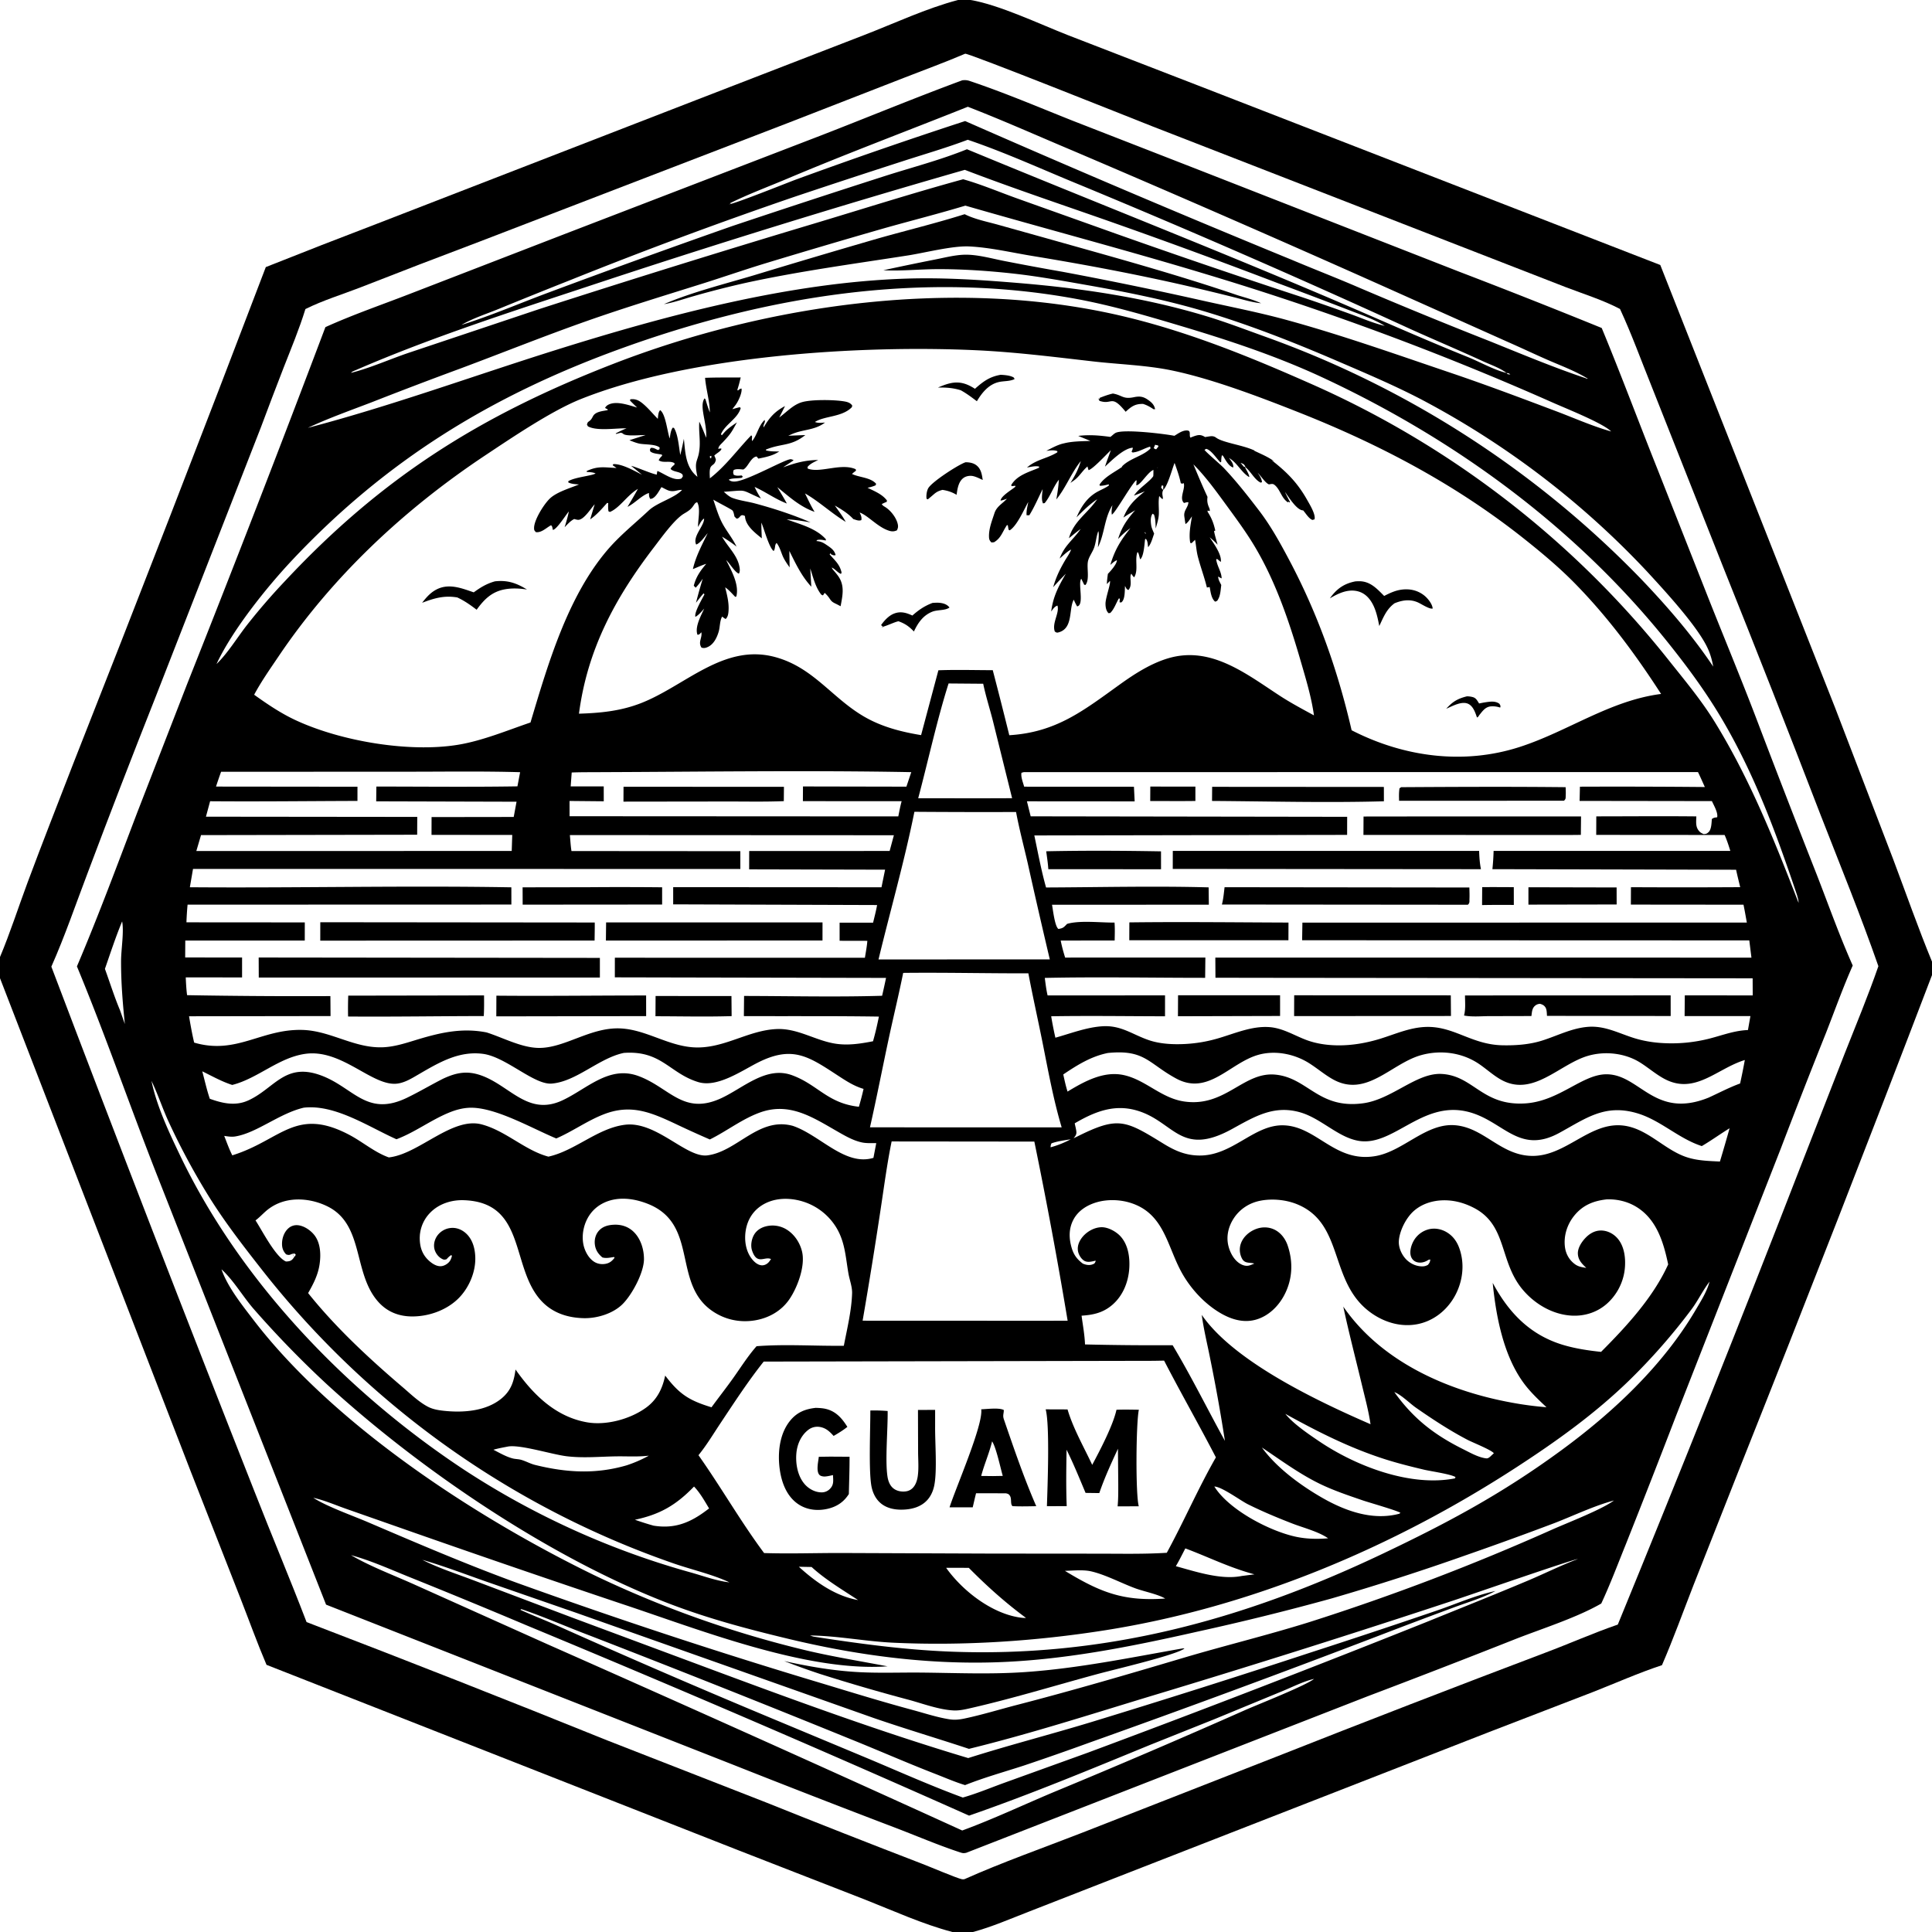 <svg xmlns="http://www.w3.org/2000/svg" viewBox="0 0 256 256"><path d="M126.939 0h1.67c3.76.626 9.134 3.181 12.852 4.64l17.357 6.714 61.179 23.76 23.168 58.68 7.695 20.07c1.7 4.513 3.302 9.1 5.14 13.556v1.787q-12.398 32.465-25.255 64.75l-6.37 16.138c-1.367 3.507-2.662 7.099-4.157 10.549-3.106 1.025-6.119 2.37-9.163 3.564l-13.758 5.303-47.416 18.499-13.63 5.323c-2.423.937-4.816 1.987-7.328 2.667H126.2c-3.947-1.04-7.775-2.792-11.571-4.29l-16.785-6.537-62.53-24.576c-1.228-2.881-2.297-5.855-3.438-8.773l-6.6-16.843L0 129.614v-2.804c1.348-3.213 2.436-6.603 3.653-9.874 1.968-5.288 4.042-10.549 6.077-15.812q12.94-32.79 25.492-65.734 7.398-2.945 14.837-5.785l42.293-16.392 22.183-8.581c4.07-1.576 8.185-3.518 12.404-4.632m.954 7.115c-2.682 1.152-5.444 2.15-8.163 3.215l-15.352 5.975-40.815 15.702q-7.928 2.988-15.816 6.08c-2.412.934-4.964 1.712-7.277 2.863-.813 2.64-1.882 5.195-2.888 7.765q-1.542 3.973-3.033 7.965L20.544 92.538q-4.557 11.5-8.911 23.08c-1.579 4.149-3.026 8.41-4.829 12.468q13.221 34.844 26.903 69.51c2.265 5.794 4.688 11.528 6.914 17.338q20.01 7.667 39.879 15.693l21.082 8.236q10.265 4.12 20.588 8.092c.913.345 4.65 1.933 5.276 2.05.168.03.206.016.354-.006 5.05-2.253 10.358-4.116 15.515-6.124l25.811-10.106q17.737-7.007 35.573-13.754c3.237-1.214 6.398-2.623 9.667-3.75q12.373-30.157 24.161-60.549l5.892-15.087c1.524-3.858 3.116-7.681 4.476-11.603-2.35-6.742-5.063-13.377-7.654-20.03q-6.33-16.453-12.895-32.814l-9.52-24.041c-1.371-3.395-2.626-6.881-4.168-10.201-2.263-1.189-4.816-1.98-7.206-2.896l-11.649-4.53-43.161-16.792c-2.99-1.182-24.061-9.6-24.749-9.607"/><path d="M43.117 43.347c3.604-1.635 7.4-2.94 11.091-4.369l20.813-8.045 33.775-12.99c6.243-2.422 12.429-4.983 18.711-7.304.34-.041.627-.029.952.08 4.612 1.543 9.124 3.467 13.643 5.265l16.744 6.524 34.51 13.496q9.478 3.629 18.879 7.456c2.56 6.173 4.895 12.457 7.375 18.666l6.967 17.652c2.06 5.164 4.183 10.296 6.167 15.49q3.923 10.32 7.972 20.593c1.566 4.022 3.02 8.135 4.78 12.075-1.294 2.917-2.372 5.942-3.536 8.914q-3.07 7.673-6.017 15.393l-13.838 35.305q-3.285 8.554-6.672 17.069c-1.062 2.624-2.061 5.292-3.258 7.857-3.152 1.83-7.746 3.299-11.192 4.639q-9.858 3.901-19.773 7.655l-53.172 20.734c-.378.086-.514.048-.884-.074-2.925-.962-5.832-2.222-8.715-3.315q-10.783-4.109-21.51-8.36l-53.725-21.13-22.524-57.227c-3.56-9.08-6.748-18.333-10.488-27.343 2.86-6.719 5.402-13.591 8.001-20.414l6.617-17.038q9.357-23.548 18.307-47.254m53.1-16.01-.341.03zl.156-.212zM61.142 43.055l-.14.063zc3.892-1.212 7.716-2.871 11.542-4.29q12.13-4.525 24.347-8.812 10.145-3.398 20.333-6.665c3.565-1.136 7.301-2.103 10.762-3.513 15.711 6.506 31.544 12.725 47.197 19.367 6.383 2.708 12.691 5.56 19.126 8.147 1.59.639 3.546 1.742 5.173 2.13.183.219.233.167.504.206l.354.177.207.104.268.133.17.075-.17-.075-.268-.133-.207-.104-.354-.177c-.187-.184-.254-.158-.504-.206-.828-.652-2.174-1.115-3.143-1.561-3.142-1.448-6.333-2.79-9.488-4.212q-21.668-9.943-43.693-19.068c-4.99-2.033-9.963-4.333-15.065-6.06-2.743 1.038-5.6 1.866-8.392 2.769q-7.221 2.327-14.415 4.737-15.04 5.144-29.793 11.063-4.798 1.897-9.572 3.855c-1.613.658-3.419 1.231-4.919 2.113m66.479-19.304c2.41.679 4.804 1.702 7.167 2.546l13.253 4.73q12.24 4.336 24.58 8.38 3.257 1.094 6.488 2.265c1.426.52 2.897 1.166 4.375 1.505l.201.104.19.075-.19-.075-.201-.104c-1.439-.908-3.305-1.523-4.885-2.143q-4.683-1.806-9.388-3.555-10.554-4.035-21.207-7.8c-6.723-2.377-13.505-4.623-20.163-7.174q-25.226 7.238-50.132 15.509c-10.222 3.38-20.537 6.688-30.425 10.967-.237.11-.62.215-.768.425 2.563-.65 5.094-1.794 7.608-2.649l17.36-5.813q18.147-5.855 36.412-11.327c6.57-1.974 13.106-4.053 19.725-5.866m83.006 26.5.156.216.342.03-.342-.03zm-107.371 5.07c.579-.436 1.112-.932 1.698-1.358.416-.302.882-.56 1.381-.694 1.3-.349 4.27-.314 5.62-.067.39.072.743.196.97.535l-.045.211c-1.293 1.345-3.623 1.138-4.898 1.965.416.171.892.1 1.333.079-1.382 1.053-2.94.88-4.445 1.556l-.422.19 2.265-.091c-1.941 1.535-3.166 1.072-5.225 1.925l.022.116c.588.14 1.143.134 1.743.13l-.112.073c-.817.52-1.719.686-2.651.878l-.24-.283c-.373.052-.614.355-.831.638-.258.336-.547.897-.925 1.087-.386-.02-.952-.125-1.283.081-.085.286-.078.32.006.608.331.193.685.125 1.053.102l.142.13-.09.166c-.486.12-1.398.026-1.76.274.28.218.546.261.901.227 1.71-.163 6.676-3.023 7.34-2.95.115.014.218.076.327.114l-.125-.114.131.157c-.442.32-.916.594-1.356.915 1.615-.592 2.898-.942 4.632-.972-.504.262-1.05.48-1.414.928l.026.208c1.629.654 4.41-.78 6.358.087l.044.191-.176.136c-.241.187-.147.108-.359.304 1 .478 2.451.445 3.201 1.301l-.069.203a4.8 4.8 0 0 1-1.075.32c.909.452 1.952.851 2.576 1.689l-.026.179-.168.068a6 6 0 0 0-.496.235c.166.218.207.232.429.367.74.45 1.498 1.411 1.692 2.27.078.346.04.525-.106.837-.47.207-.79.157-1.264-.025-1.398-.535-2.621-1.965-3.67-2.335.158.394.291.581.218 1.005-.361.146-.689-.031-1.057-.131-.72-.774-1.551-1.278-2.458-1.802.492.704 1.038 1.41 1.443 2.167-1.883-1.14-3.513-2.691-5.393-3.771.406.818.787 1.67 1.271 2.445-1.922-.669-3.385-2.013-4.942-3.277.425.72.873 1.434 1.265 2.171-1.532-.584-2.8-1.537-4.274-2.198.253.538.513 1.03.842 1.527-2.892-1.263-1.656-1.1-4.924-.883.345.3.72.657 1.155.818.94.347 2 .465 2.973.725 2.45.656 5.048 1.497 7.368 2.51-1.048-.172-2.093-.368-3.157-.392 1.759.636 3.914 1.182 5.192 2.633l-.019.163-.132-.027c-.355-.07-.621-.105-.979-.052l-.14.146.127.013c.506.06.778.199 1.193.48l.199.134c.485.333.892.644 1.038 1.233-.264.097-.364-.01-.62-.104l-.024-.15-.152.157c.706.833 1.34 1.31 1.586 2.42l-.084.178c-.489-.204-.755-.65-1.227-.85l-.052-.06.052.06c.129.24.07.162.228.35.235.278.475.55.68.852.843 1.243.524 2.556.275 3.926-.197-.1-.391-.207-.59-.303-.392-.189-.577-.273-.827-.652a4 4 0 0 0-.697-.815l-.225.337-.217-.096c-.779-.973-1.088-2.308-1.469-3.48l.142 2.422c-1.294-1.395-2.073-3.054-2.909-4.74l.033 2.183c-.368-.532-.734-1.04-.972-1.646-.21-.534-.391-1.14-.751-1.59-.297.251-.127.734-.392 1.065-.598-.418-1.272-2.96-1.626-3.76-.007.692.032 1.387.055 2.079-.88-.712-2.066-1.615-2.213-2.787q-.01-.084-.017-.167c-.698-.384-.577.329-1.114.343l-.272-.269c-.055-.224-.114-.64-.27-.811-.158-.172-2.124-1.165-2.54-1.438.369 1.072.702 2.248 1.252 3.238.574 1.033 1.31 1.91 1.827 2.992-.608-.501-1.252-.909-1.919-1.323.695 1.26 1.924 2.362 2.258 3.786.081.343.17.804-.03 1.115-.536-.199-1.147-1.259-1.585-1.701l-.098-.098-.085-.095-.106-.117.106.117.085.095c.682 1.386 1.747 3.223 1.349 4.825l-.147.05c-.418-.424-.84-.932-1.334-1.263l-.058-.065.059.065c.246.996.505 1.983.45 3.019-.022.43-.063.88-.389 1.18-.216-.13-.138-.076-.331-.22l-.13-.099c-.321.53-.276 1.357-.454 1.972-.223.769-.643 1.663-1.403 2.03-.308.15-.544.211-.879.106-.49-.731.121-1.287-.02-2.029-.189.178-.241.32-.51.326-.014-.036-.031-.07-.041-.108-.282-1.032.517-2.443.924-3.353-.357.39-.695.828-1.162 1.087-.196-.58.965-2.496 1.27-3.112l-.064.142-.12-.145c-.355.396-.675.825-1.005 1.243a68 68 0 0 1 .893-3.181c-.305.434-.592.844-.97 1.221l.016-.054-.235-.234c.291-1.17.883-2.01 1.658-2.907-.603.192-1.189.463-1.774.704.373-1.678 1.216-3.229 1.96-4.767-.394.454-.975 1.322-1.526 1.511-.524-1.055 1.073-2.467 1.051-3.448-.375.23-.588.748-.803 1.122-.024-.916.362-2.484-.114-3.278-.283.052-.384.3-.55.528-.276.379-.53.576-.933.822-.176.107-.356.206-.522.328-1.243.911-2.746 3.019-3.72 4.288-5.149 6.714-8.826 13.537-9.94 22.05 2.835-.087 5.499-.347 8.17-1.379 5.868-2.267 10.968-7.955 17.786-6.134 5.05 1.35 7.508 5.358 11.75 7.856 2.362 1.39 4.947 2.055 7.627 2.498l2.293-8.592c2.39-.09 4.809-.015 7.203-.014q1.125 4.302 2.191 8.618c6.224-.38 9.819-3.257 14.658-6.734 1.953-1.403 4.108-2.787 6.433-3.47 5.626-1.651 10.275 2.053 14.716 4.951 1.47.96 3.022 1.785 4.563 2.623-.342-2.448-1.078-4.854-1.766-7.223-1.504-5.181-3.3-10.489-6.077-15.145-1.122-1.882-2.441-3.672-3.732-5.438-1.368-1.87-2.758-3.813-4.401-5.454.605 1.45 1.204 2.888 1.87 4.313-.065.502-.023.851.167 1.316.095.231.144.3.136.556l-.29-.06-.005.149c.54.843.8 1.515 1.023 2.498l-.164.076-.116-.129-.17-.189-.055-.186.056.186.169.189.116.13c.111.6.311 1.203.47 1.794a9 9 0 0 0-1.049-.974c.518.79 1.627 2.28 1.477 3.26l-.497-.399-.11.062c.095.876.701 1.64.716 2.518-.23-.108-.163-.07-.347-.179l-.11-.067c-.014.385.24.778.406 1.125-.076.565-.104 1.307-.373 1.81-.146.274-.135.299-.442.393-.52-.439-.596-1.304-.72-1.94-.235.05-.112.028-.37.062-.337-1.395-.853-2.736-1.205-4.125-.182-.72-.224-1.464-.36-2.193l-.465.449-.175-.041c-.213-1.177.042-2.353.227-3.518-.249.356-.492.793-.86 1.028-.056-.333-.102-.664-.15-.998-.118-.835.497-1.164.541-1.901-.255.008-.153-.009-.405.055q-.09.023-.178.048c-.673-.62.19-1.843-.032-2.623-.284.077-.152.087-.396 0-.191-.926-.505-1.796-.822-2.686-.353.877-.894 3.01-1.511 3.586l.016-.556-.175-.065c-.054.095-.081.215-.116.318l.275.303c-.16.361-.112.55-.057.92.029.194.03.114-.027.307a4.5 4.5 0 0 1-.44-.424c-.143.75-.02 1.619-.05 2.389-.023.636-.244 1.298-.416 1.91-.025-.627-.015-1.244-.228-1.841l-.183-.12c-.311.406-.26 1.077-.183 1.557.048.297.162.555.279.83l.067.162.042.097c-.204.538-.404 1.382-.803 1.791l-.019-.169c-.043-.349-.044-.65-.27-.935l-.106.047c-.094.653-.16 2.254-.642 2.665-.131-.262-.159-.825-.364-.965-.401.983.158 2.402-.445 3.348-.176-.152-.247-.277-.364-.475-.359.425.22 1.45-.393 2.159-.274-.082-.317-.296-.456-.535-.038.58.018 1.66-.399 2.097-.033.035-.074.063-.111.094l-.212-.03.04-.486-.138-.014c-.364.619-.62 1.418-1.133 1.917l-.228.03c-.328-.323-.398-.793-.403-1.237-.01-.766.709-2.66.592-3.043l-.408.423c.007-.453.074-.902.13-1.351.376-.39 1.189-1.281 1.197-1.821-.339.162-.5.305-.776.551-.028.025-.06.043-.09.065.587-1.982 1.369-3.252 2.654-4.849-.617.433-1.115.888-1.634 1.432.483-1.578 1.187-2.59 2.268-3.811-.526.313-1.055.619-1.555.971.636-1.61 1.514-2.408 2.839-3.48-.484.197-.966.394-1.456.572l.12-.163c.675-.905 1.945-1.678 2.437-2.395.043-.062.026-.728.035-.848-.745.261-1.724 2.047-2.273 2.036l.04-.61-.053-.06c-.695.617-2.768 4.343-3.228 4.558-.072-.445-.005-.805.077-1.244l.069-.072-.07.072c-1.084 1.73-1.017 3.767-1.92 5.576.021-.356.211-1.942.045-2.13-.262.702-.296 1.418-.524 2.111-.211.645-.738 1.278-.852 1.936-.15.874.251 2.39-.322 3.077l-.169-.037-.38-.79c-.484.561.44 3.508-.554 3.66a7 7 0 0 1-.441-.89c-.689 1.171-.043 3.75-1.959 4.315-.287.085-.323.056-.555-.094-.408-1.136.643-2.43.353-3.433-.363.076-.612.488-.833.773.257-1.975.948-3.297 1.942-5.003-.565.591-1.146 1.174-1.68 1.794.374-1.311.85-2.31 1.535-3.488.278-.478.657-.99.843-1.507l.056-.053-.056.053c-.543.265-1.053.799-1.518 1.188.626-1.685 1.644-2.349 2.641-3.713l.14-.195.053-.07-.053.07c-.534.37-1.043.816-1.554 1.219.632-2.275 2.494-3.3 3.741-5.162-1.02.68-1.868 1.534-2.733 2.395.609-1.42 1.434-2.68 2.836-3.427.496-.264.982-.459 1.446-.787v-.16c-.401.1-.763.191-1.179.191l-.064-.139c.685-1.065 2.027-1.664 3.044-2.395l-.084-.008c1.071-1.107 2.743-1.357 3.8-2.393l-.04-.253c-.713.19-1.38.636-2.107.75-.266.041-.159.066-.362-.079.092-.195.153-.309.168-.527-1.195.064-2.855 1.743-3.687 2.51.235-.73.522-1.45.775-2.176l.035-.156-.035.156c-.579.545-2.37 2.494-2.95 2.64a5 5 0 0 1-.143-.488c-.69.57-1.076 1.358-1.83 1.877l-.43.303c.608-.954 1.049-1.808 1.376-2.895-1.264 1.56-1.966 3.515-3.248 5.087.158-.879.29-1.735.34-2.627l-.118.162c-.67.93-1.041 2.09-1.764 2.947l-.22.038c-.254-.534-.097-1.307-.05-1.891-.569 1.148-1.09 2.377-1.766 3.464l-.36.002.024.18-.025-.213c-.053-.551.132-1.18.222-1.727-.576 1.02-1.48 3.143-2.46 3.757l-.153-.088-.098-.595-.118-.003c-.59.862-.758 1.705-1.709 2.265l-.341.027c-.239-.24-.312-.39-.323-.737-.036-1.088.391-2.115.715-3.123.299-.93 1.063-1.269 1.664-1.938l.063-.05-.063.05c-.289.11-.543.2-.849.254.07-.624 1.483-1.43 1.961-1.836l-.006-.134-.469.056-.083-.127c.772-1.344 2.383-1.75 3.7-2.317l.01-.15c-.493-.13-1.11.043-1.609.12 1.257-1.087 2.683-1.18 4.018-2.013l.009-.154c-.487-.181-.965-.09-1.47-.041.7-.354 1.421-.764 2.186-.958l.211-.049c1.12-.27 2.3-.26 3.447-.307l-1.615-.665c1.491-.182 2.781-.066 4.27.132l.17-.138c.158-.13.319-.29.5-.387 1.011-.546 6.464.115 7.806.38.514-.313 1.114-.767 1.746-.701.489.05.167.664.381.944a7 7 0 0 1 .565-.217c.47-.151.765-.194 1.218.05q.08.045.158.093.189-.035.379-.064c.399-.06.72-.124 1.066.133.928.687 3.585.986 5.103 1.716l-.041.022c.913.441 1.844.81 2.662 1.419l-.369-.173c2.049 1.592 3.453 3.012 4.739 5.303.322.574 1.14 1.894.959 2.543l-.285.082c-.499-.212-.863-.862-1.223-1.27-.039-.004-.078-.004-.116-.01-.817-.14-1.825-1.798-2.29-2.43.174.404.39.813.6 1.197l.07.123-.075.085-.088-.124-.127.093c-.84-.555-1-1.648-1.706-2.262-.294-.256-.437-.165-.802-.117-.454-.161-1.082-1.142-1.494-1.542.262.379.526.777.573 1.244l-.154.07c-.793-.343-1.3-1.444-2.01-2.027l-.136-.11c.218.468.488.826.627 1.335l-.055.046c-.956-.59-1.508-1.752-2.437-2.383q-.101-.067-.205-.133l-.095-.041.095.04c.266.374.631.778.563 1.259-.333-.057-.672-.463-.865-.743-.175-.255-.33-.526-.484-.793l-.151-.084c-.08.303-.088.561-.094.872l-.11.069c-.536-.533-1.175-1.589-1.869-1.787l-.237.132c.261.377 2.072 1.887 2.6 2.446 1.665 1.764 3.144 3.66 4.618 5.583 1.551 2.025 2.76 4.22 3.955 6.467 3.838 7.213 6.487 14.705 8.322 22.66 6.91 3.545 14.844 4.621 22.298 2.204 6.395-2.073 11.91-6.138 18.709-7.016-3.39-5.243-7.001-10.131-11.38-14.603-2.09-2.136-4.4-4.07-6.737-5.928-9.095-7.233-19.2-12.556-29.977-16.811-5.12-2.022-11.374-4.405-16.706-5.517-3.385-.706-7.005-.806-10.445-1.2-5.124-.587-10.264-1.235-15.419-1.478-15.48-.73-38.046.7-52.477 6.466-3.865 1.544-9.093 5.083-12.642 7.442-10.677 7.097-20.211 15.978-27.396 26.63-1.124 1.668-2.297 3.329-3.248 5.104 1.745 1.249 3.504 2.441 5.455 3.354 5.97 2.793 15.039 4.341 21.535 3.28 3.247-.53 6.512-1.896 9.626-2.957 2.289-7.65 4.877-16.583 10.136-22.788 1.686-1.989 3.647-3.535 5.53-5.301 1.153-1.082 3.445-1.655 4.42-2.73-.295-.005-.528.047-.812.11-.842.187-1.174-.12-1.92-.478-.309.47-.76 1.413-1.342 1.544-.046.01-.094.012-.142.018-.18-.278-.156-.458-.177-.785-.96.315-1.867 1.364-2.84 1.84q.712-1.176 1.378-2.379c-1.398.81-2.411 2.528-3.716 3.055l-.184-.096a5 5 0 0 1-.025-1.064l-.145-.045c-.725.81-1.35 1.554-2.251 2.187l.598-2.001c-.52.568-1.43 2.07-2.188 2.06-.169-.003-.364-.066-.525-.107-.505.247-.877.693-1.269 1.087.212-.692.422-1.375.555-2.089-.406.469-1.61 2.402-2.117 2.444l-.042-.21c-.066-.29-.022-.182-.187-.413-.632.332-1.253 1.014-2.012.922-.193-.202-.244-.237-.247-.534-.01-1.096 1.337-3.222 2.12-3.949.921-.852 2.669-1.358 3.831-1.836-.484-.047-.974-.053-1.415-.271l.005-.167c.925-.55 3.196-.711 3.606-1.028-.376-.163-.76-.166-1.163-.194l-.01-.117c1.498-.717 2.394-.467 3.954-.409l.055.085-.055-.085-.518-.366.104-.15c1.169-.029 2.76.89 3.779 1.408q-.713-.596-1.437-1.179c.853.221 2.874 1.122 3.413 1.159l.013-.136c.022-.204.01-.125.064-.34.892.349 2.203 1.395 3.183.995l.189-.275c-.043-.208-.003-.236-.188-.366-.415-.29-1.113-.25-1.438-.626.122-.261.295-.383.513-.564l.004-.192c-.614-.396-1.55.036-2.096-.397.123-.253.254-.397.457-.59l-.038-.152c-.48-.11-1.158-.108-1.534-.427-.058-.323-.082-.172.06-.455.352-.069.64.13.947.28l.207-.1.028-.232c-.522-.478-2.017-.372-2.722-.53-.437-.098-.87-.276-1.284-.443l2.135-.682c-.648-.02-2.507.192-2.94-.147-.172-.135-.103-.09-.331-.166l-.611.163-.076-.06a12 12 0 0 1 1.443-.68c-1.398-.04-3.924.394-5.12-.266l-.128-.241c.103-.282.061-.271.32-.458.263-.19.34-.383.492-.657.338-.61 1.314-.67 1.931-.791l.009-.1-.35-.188c.123-.259.337-.403.6-.505 1.072-.417 2.582.15 3.643.448q-.48-.454-.94-.928l.04-.161c.623-.087 1.084.109 1.568.495.759.604 1.394 1.405 2.077 2.093.047-.363.041-.885.313-1.152.724.5.953 2.895 1.265 3.755.079-.504.117-.985.386-1.429l.175.021c.55.886.654 2.554.84 3.601q.264-1.07.475-2.15c.195 1.83.213 3.731 1.753 4.999l.044.034.056.055-.056-.055c-.523-2.373.15-1.878.291-3.917.078-1.116-.134-2.234-.043-3.386.344.69.62 1.417.913 2.13.065-1.174-.23-2.21-.405-3.359-.088-.58-.172-1.371.193-1.864.15.176.109.092.176.32.157.534.314 1.027.521 1.546-.025-1.564-.504-3.034-.633-4.585 1.57-.06 3.147-.04 4.718-.049-.126.561-.265 1.1-.446 1.645l.088.084c.183-.145.232-.226.468-.259.004.035.012.07.014.104.03.612-.513 1.736-.892 2.193-.12.143-.227.292-.336.443q.487-.149.982-.27l.126.112c-.385 1.41-2.081 2.162-2.623 3.482l.134.122.103-.124.16-.183c.486-.573 1.113-.967 1.724-1.397l-.426.767c-.414.763-.852 1.232-1.438 1.859-.234.251-.607.55-.596.894.194-.051.224-.09.42-.022-.111.37-.683.593-.959.91.1.19.166.346.213.556-.067.231-.104.39-.284.56-.11.103-.27.205-.36.326-.259.343-.161 1.143-.155 1.565 2.101-1.622 3.643-3.787 5.473-5.689.24.087.012.489.138.75.679-.861.832-2.027 1.645-2.795.147.367-.239.587-.131.986.778-1.314 1.473-2.102 2.833-2.827zm13.79-19.511q3.414-.742 6.84-1.419c1.261-.248 2.585-.597 3.87-.639 1.726-.055 3.668.515 5.356.839q3.854.755 7.722 1.43 9.491 1.776 18.91 3.899c3.56.79 7.168 1.499 10.684 2.46 7.331 2.004 14.593 4.585 21.792 7.02 4.686 1.586 9.296 3.325 13.924 5.069 2.371.892 4.801 1.977 7.227 2.669l.115.032.14.06-.14-.06c-1.144-1.142-6.167-3.111-7.97-3.926q-11.16-4.941-22.607-9.176t-23.136-7.748c-10.574-3.197-21.246-6.01-31.858-9.072-3.507 1.059-7.057 1.957-10.584 2.948q-8.07 2.316-16.103 4.754c-2.718.835-5.406 1.768-8.119 2.622-5.114 1.608-10.278 3.177-15.334 4.958-5.613 1.977-11.131 4.193-16.703 6.276q-5.95 2.192-11.853 4.509c-2.815 1.077-5.7 2.102-8.43 3.378 11.058-2.902 21.872-6.864 32.777-10.29 14.77-4.639 31.174-9.02 46.68-9.489 4.866-.147 9.685.172 14.53.572 8.541.704 16.874 1.93 25.103 4.42 2.685.812 5.326 1.835 7.967 2.78q1.748.629 3.477 1.307 1.73.678 3.44 1.405t3.397 1.502 3.353 1.6q1.666.822 3.307 1.693 1.64.87 3.257 1.787 1.615.916 3.204 1.878 1.59.963 3.15 1.97 1.561 1.006 3.093 2.058 1.532 1.05 3.033 2.145t2.97 2.23q1.47 1.137 2.906 2.315t2.84 2.396q1.402 1.219 2.769 2.476 1.367 1.258 2.698 2.554t2.624 2.63c3.455 3.605 6.87 7.536 9.646 11.696-.181-1-.429-1.848-.89-2.752-1.479-2.9-5.558-7.328-7.836-9.8q-1.622-1.734-3.316-3.398-1.694-1.663-3.456-3.255-1.761-1.592-3.588-3.108t-3.716-2.956-3.835-2.797-3.95-2.635-4.056-2.468-4.156-2.295c-3.61-1.87-7.335-3.443-11.065-5.05-5.62-2.42-11.408-4.699-17.27-6.47-5.305-1.604-10.793-2.684-16.248-3.64-3.07-.538-6.148-1.094-9.246-1.441-3.359-.377-6.883-.616-10.266-.599-2.294.011-4.619.259-6.91.154zM28.69 87.988l-.103.181-.06.075.06-.075zc1.472-1.422 2.691-3.428 3.95-5.057q2.432-3.1 5.143-5.957C50.646 63.212 63.692 55.04 81.207 48.236c20.69-8.037 45.546-11.468 67.337-6.395 8.613 2.006 16.788 5.312 24.853 8.88q1.739.762 3.454 1.576 1.714.814 3.403 1.68t3.352 1.783 3.295 1.884q1.633.967 3.237 1.983 1.603 1.017 3.175 2.08 1.571 1.065 3.11 2.177t3.043 2.27q1.504 1.157 2.972 2.36 1.469 1.203 2.9 2.45t2.824 2.537q1.392 1.29 2.745 2.622 1.352 1.331 2.664 2.703 1.312 1.373 2.581 2.784 1.27 1.411 2.495 2.86 1.227 1.45 2.408 2.936c2.173 2.736 4.374 5.35 6.208 8.337 4.65 7.566 7.862 15.642 11.053 23.883.012-.33-.115-.684-.193-1.005q-1.112-3.315-2.303-6.602c-2.165-5.946-4.7-11.84-7.97-17.266-2.068-3.433-4.431-6.615-6.936-9.738-12.176-15.18-28.178-26.872-45.762-35.041-6.021-2.798-12.375-4.899-18.73-6.797-4.524-1.351-9.085-2.692-13.73-3.555-20.5-3.807-41.341-.4-60.757 6.691C65 52.498 51.133 61.028 38.752 74.181c-3.415 3.628-7.98 9.329-10.062 13.807m-8.659 55.108.043.135c.685 3.326 2.314 6.79 3.774 9.841 8.071 16.868 22.237 31.529 37.751 41.745q1.725 1.126 3.492 2.186t3.573 2.05 3.65 1.912q1.843.92 3.72 1.77 1.876.85 3.784 1.626 1.909.777 3.845 1.48t3.899 1.331 3.947 1.18c1.638.458 3.461 1.133 5.147 1.32l.127.045-.127-.044c-2.288-1.086-5.222-1.733-7.648-2.598q-1.001-.35-1.997-.717-.995-.367-1.984-.752-.988-.385-1.97-.788-.981-.402-1.956-.822-.974-.42-1.94-.858-.967-.437-1.926-.892-.959-.454-1.909-.926t-1.892-.96q-.941-.49-1.874-.995t-1.857-1.027-1.838-1.06-1.818-1.094q-.905-.554-1.799-1.125-.895-.571-1.779-1.158t-1.757-1.189-1.736-1.22-1.713-1.251-1.691-1.282-1.668-1.311-1.644-1.342-1.62-1.37-1.596-1.4-1.57-1.427q-.778-.72-1.543-1.455-.766-.735-1.518-1.483t-1.491-1.51-1.464-1.536-1.436-1.562-1.408-1.587-1.38-1.613-1.35-1.636q-.667-.825-1.32-1.66c-2.52-3.214-4.998-6.42-7.128-9.91q-2.88-4.7-5.18-9.71c-.757-1.681-1.337-3.454-2.132-5.114l-.05-.102zm122.222 7.724-.127.03zq.214-.09.42-.193c5.483-2.746 6.411-2.207 11.454.892 1.23.756 2.409 1.341 3.86 1.53q.4.05.802.061c4.472.13 7.296-4.085 11.244-4 4.44.095 6.843 5 12.222 4.076 3.691-.634 6.686-4.38 10.519-4.089 3.9.298 6.098 4.065 10.316 4.067 4.349.002 7.469-4.35 11.719-4.048 3.325.237 5.56 3.131 8.575 4.179 1.455.505 2.991.542 4.515.613q.66-2.198 1.281-4.408c-1.245.764-2.418 1.62-3.684 2.362-3.138-1.019-5.498-3.473-8.657-4.378-4.227-1.21-6.704.707-10.215 2.626-5.443 2.976-7.483-1.723-12.254-2.826-6.01-1.39-9.78 4.66-14.353 3.882-2.734-.465-4.971-2.989-7.756-3.781-3.51-1-6.084.609-9.035 2.227-6.9 3.785-7.66-1.128-12.746-2.509-2.972-.807-5.535.256-8.076 1.743l.04.189c.067.299.145.602.179.906.044.386-.137.602-.37.879m-.377.14c-.858.142-1.726.245-2.548.536-.09.194-.119.314-.12.528a12.4 12.4 0 0 0 2.668-1.064l.123-.084zM38.743 166.135c-.386.145-.43.217-.832.072-.403-.427-.553-.864-.541-1.456.013-.738.298-1.527.869-2.017q.062-.054.13-.102.069-.047.14-.088.073-.04.15-.073.076-.032.155-.057t.16-.042q.082-.017.164-.025.083-.008.166-.008.082 0 .165.008c.822.076 1.689.674 2.186 1.31.83 1.061.88 2.597.689 3.882-.209 1.401-.82 2.587-1.516 3.801 3.645 4.56 8.092 8.684 12.524 12.465 1.039.886 2.132 1.957 3.348 2.594.645.337 1.367.457 2.084.535 2.555.28 5.63.074 7.691-1.648 1.254-1.046 1.63-2.271 1.835-3.82 2.335 3.316 5.304 6.272 9.483 6.998 2.535.44 5.684-.421 7.76-1.905 1.502-1.072 2.214-2.528 2.587-4.29 1.901 2.501 3.19 3.302 6.136 4.203.95-1.303 1.95-2.57 2.883-3.884 1.002-1.409 1.945-2.915 3.089-4.209 3.816-.297 7.733-.012 11.563-.058.433-2.257 1.026-4.662 1.095-6.962.026-.85-.335-1.768-.482-2.603-.403-2.301-.45-4.39-1.804-6.402q-.11-.162-.227-.319t-.242-.308-.257-.295q-.133-.145-.272-.282-.139-.138-.284-.27-.146-.13-.298-.254-.153-.123-.31-.239-.159-.115-.322-.223t-.332-.208-.342-.19q-.173-.092-.35-.174-.178-.083-.36-.157-.181-.073-.366-.138t-.373-.12q-.188-.056-.378-.102t-.383-.083c-1.587-.305-3.267-.143-4.64.762-1.156.761-1.847 1.919-2.07 3.275-.207 1.268-.018 2.694.776 3.738.319.419.788.86 1.344.893.335.019.664-.141.892-.38.128-.134.23-.296.334-.448-.855-.406-1.847.853-2.512-1.138-.213-.637-.073-1.478.252-2.056.337-.598.907-.964 1.56-1.134q.173-.046.35-.073.176-.028.355-.038.178-.01.356-.002.179.008.355.034.177.026.35.07.174.042.342.103t.329.138.313.17c1.052.642 1.8 1.774 2.072 2.968.434 1.904-.615 4.732-1.703 6.309-1.068 1.547-2.751 2.483-4.587 2.778-2.03.325-4.045-.127-5.72-1.324-5.2-3.716-1.664-11.522-8.525-14.158-1.292-.497-2.719-.778-4.101-.583-1.375.193-2.627.851-3.449 1.988-.81 1.12-1.164 2.647-.895 4.009.173.872.695 1.865 1.483 2.333.484.287 1.104.346 1.642.193.449-.129.724-.399 1.004-.756l-.066-.106c-.516.077-1.032.207-1.544.061-.557-.463-.918-.992-1.002-1.727-.075-.653.09-1.31.53-1.808.515-.583 1.249-.768 2-.801.973-.043 1.878.242 2.59.922.955.912 1.387 2.328 1.389 3.622.002 1.79-1.572 4.718-2.835 5.976-1.26 1.255-3.367 1.898-5.127 1.862-2.085-.043-4.058-.654-5.541-2.192-4.243-4.397-1.972-13.164-10.38-13.44-1.588-.053-3.233.457-4.376 1.591q-.088.086-.172.177-.084.09-.163.184-.079.095-.153.194-.074.098-.143.2t-.132.208-.122.215-.11.22q-.053.112-.1.226-.046.114-.087.23-.04.117-.075.235t-.064.238-.05.241-.04.244-.026.245-.013.246q-.004.123 0 .246c.022 1.133.358 2.094 1.209 2.868.422.385 1.014.782 1.615.737.429-.033.887-.31 1.142-.653.153-.206.22-.439.296-.68l-.072-.147c-.27.15-.436.338-.645.56-.297.079-.364.08-.654-.08-.472-.26-.855-.813-.959-1.338-.124-.626.063-1.283.45-1.783q.08-.1.168-.191.088-.092.185-.174.098-.082.203-.154t.217-.132q.111-.061.229-.11.117-.05.239-.087t.247-.06.252-.037c.746-.068 1.439.208 1.99.704.916.825 1.23 2.085 1.248 3.278.03 1.949-.88 4.026-2.268 5.386-1.607 1.575-4.022 2.405-6.256 2.355-1.659-.037-3.122-.62-4.258-1.851-3.449-3.741-1.904-10.14-6.64-12.646q-.406-.211-.83-.38-.424-.168-.863-.292-.44-.125-.89-.203t-.905-.11c-1.825-.115-3.54.364-4.916 1.6-.428.384-.835.813-1.297 1.157.884 1.356 2.649 4.85 4.035 5.447.33-.013.607-.034.856-.286.117-.118.164-.205.249-.34.16-.14.087-.05.193-.288l-.153-.143zm-9.463 1.99.068.067c.8 2.318 2.703 4.7 4.196 6.65 10.687 13.978 29.467 26.223 45.182 33.873q3.395 1.627 6.873 3.07 3.478 1.445 7.027 2.7 3.55 1.257 7.162 2.322t7.276 1.936c3.493.814 7.014 1.38 10.534 2.055-10.774.76-24.955-4.882-35.22-8.28q-13.93-4.675-27.797-9.534l-8.647-3.032c-1.433-.501-2.94-1.16-4.42-1.491l-.139-.067.139.067c1.717 1.133 5.218 2.371 7.226 3.23 6.504 2.785 13.036 5.586 19.682 8.017q20.116 7.249 40.599 13.381c3.979 1.207 7.94 2.423 11.956 3.506 1.585.428 3.234.976 4.856 1.225.655.1 1.275.04 1.92-.095 2.347-.493 4.673-1.212 6.996-1.813 7.403-1.916 14.712-4.055 22.039-6.233 5.565-1.654 11.21-3.018 16.757-4.756q8.203-2.612 16.247-5.679 8.043-3.066 15.903-6.578c2.114-.936 6.524-2.632 8.163-3.844l.141-.07-.141.07c-2.643.704-5.323 2.002-7.88 2.993q-5.788 2.188-11.632 4.222-8.876 3.143-17.918 5.771-8.774 2.423-17.666 4.372c-9.014 2.035-18.013 3.85-27.284 4.096-9.062.241-18.1-.985-26.898-3.093-5.326-1.276-10.557-2.654-15.684-4.606-15.785-6.006-33.117-17.721-45.586-29.153q-5.146-4.773-9.764-10.058c-1.387-1.616-2.575-3.668-4.119-5.103l-.08-.071zm197.244 1.698-.14.186c-.803 1.087-1.401 2.328-2.202 3.42q-1.895 2.54-3.984 4.922-2.088 2.383-4.357 4.595c-4.528 4.389-9.517 7.967-14.788 11.399-16.436 10.7-35.181 18.606-54.611 21.672-9.188 1.45-18.78 2.085-28.076 1.65-3.677-.173-7.37-.915-11.033-.959.155.051.346.132.505.159 5.909.912 11.839 1.72 17.82 1.97 20.597.859 39.069-4.17 57.539-12.953 8.746-4.159 15.837-7.962 23.683-13.712 6.86-5.029 13.464-11.216 17.807-18.604.683-1.161 1.496-2.44 1.837-3.745l.07-.055zm-56.273 17.454.065.067c1.036 1.307 3.071 2.682 4.461 3.622 4.89 3.307 12.09 6.082 18.011 4.926l.073-.178c-.685-.4-3.274-.76-4.223-.986-1.717-.407-3.44-.839-5.122-1.375-4.692-1.498-8.9-3.637-13.2-6.009zm-3.1 4.474.06.055c1.93 2.661 5.032 4.944 7.847 6.577 3.101 1.8 6.773 3.15 10.352 2.196l.152-.111c-.163-.23-4.317-1.427-4.903-1.629-1.974-.677-3.995-1.349-5.87-2.27-2.684-1.32-5.098-3.11-7.577-4.763zM46.374 206.005l.137.062c2.584 1.519 5.738 2.688 8.487 3.932l17.486 7.847q27.573 12.206 55.016 24.704c4.063-1.49 8.053-3.377 12.047-5.056q12.85-5.319 25.564-10.954c1.596-.701 7.981-3.221 9.007-4.079l.13-.078-.13.078c-1.404.325-2.902 1.097-4.247 1.646l-8.985 3.706-8.475 3.387c-7.93 3.256-15.903 6.569-24.003 9.379q-29.156-12.99-58.64-25.214-7.67-3.24-15.394-6.347c-2.562-1.026-5.204-2.236-7.863-2.951zm9.126.496.249.124.221.064c2.165 1.103 4.599 1.878 6.874 2.745l13.02 4.922 18.91 7.036c11.073 4.113 22.198 8.179 33.521 11.562 5.374-1.706 10.84-3.11 16.236-4.747q14.637-4.471 29.175-9.254 8.283-2.68 16.523-5.492c2.584-.874 5.262-2.074 7.923-2.644-1.663.904-3.682 1.494-5.466 2.159q-4.937 1.823-9.85 3.713-19.212 7.356-38.59 14.258-4.269 1.553-8.575 2.998c-2.591.843-5.263 1.583-7.794 2.592-1.33-.405-2.642-.98-3.94-1.484-3.76-1.458-7.452-3.085-11.194-4.591q-17.242-7.017-34.598-13.743c-3.028-1.14-6.016-2.47-9.077-3.504l-.168.134-.168-.14c1.65.769 3.344 1.41 5.004 2.152q13.717 6.149 27.59 11.94l14.03 5.856c4.056 1.711 8.093 3.508 12.225 5.028 1.89-.54 3.74-1.321 5.59-1.988l10.98-3.96q22.614-8.411 45.016-17.37c4.41-1.79 8.836-3.552 13.223-5.398 2.228-.937 4.41-2.034 6.669-2.883-.349-.064-14.648 4.89-16.301 5.432q-20.132 6.66-40.435 12.778c-7.939 2.41-15.87 4.958-23.931 6.938-4.182-1.386-8.406-2.639-12.573-4.072l-39.424-13.939-12.085-4.192c-2.765-.971-5.525-2.028-8.34-2.842l-.221-.064zm12.625 6.375.156.213.343.03-.343-.03zm60.119-198.73c-7.977 3.186-16.028 6.197-23.941 9.539-2.518 1.063-5.155 2.042-7.6 3.255l.174.051-.305.08c.617.005 7.631-2.808 8.823-3.254q11.176-4.088 22.49-7.777 21.537 9.469 43.305 18.397c2.966 1.25 5.973 2.411 8.927 3.689q8.548 3.647 17.195 7.05c4.252 1.712 8.552 3.518 12.9 4.971l.014.11.04-.09.133.014c-1.675-1.029-3.492-1.692-5.286-2.474-1.756-.767-3.49-1.594-5.246-2.364l-15.789-7.068q-20.868-9.332-41.895-18.297c-4.634-1.949-9.252-4.016-13.939-5.831m-32.96 13.417h.152zm-34.5 15.625h.152zm140.5 7h.152zm.25.124h.152zm.249.126h.153zm9.5.124h.149zm-54.036 6.847.037.055zm-4.191 1.526-.18.44c.232.151.12.108.326.158l.3-.374-.059-.139zm-58.994 1.499.033.287.153-.042.017-.274zm68.487.129h.137zm1.825.756.451.533.197-.008c-.198-.386-.264-.364-.648-.525m-11.025.63-.049.026.078-.01.056-.038zm-1.687 8.6c.142.177.065.15.17.177l-.085-.2zm7.407 3.263h.117zm-33.377 16.75c-1.52 4.773-2.717 10.291-4.025 15.206l8.177.011 4.265-.014-2.541-10.235c-.415-1.636-.948-3.281-1.289-4.931zm-96.397 11.702q-.353.974-.672 1.96l18.743.02-.002 1.882c-6.507.017-13.019.096-19.524.043l-.552 2.045 28 .03-.012 2.361-28.64.05-.622 2.109 22.299-.005 19.492-.002.069-2.123-10.697-.01.007-2.358 10.884-.015.376-2.02-18.598-.051.023-1.958c6.227 0 12.466.073 18.692-.027l.355-1.876c-4.949-.144-9.92-.064-14.871-.065zm50.394.049c-1.31.011-2.627-.005-3.936.046l-.137 1.844 4.381-.001.004 1.971-4.534-.042.004 2.022 43.557.024c.137-.675.26-1.354.444-2.017l-3.66-.001-9.426-.004.013-1.947 13.704.027.645-1.924c-13.672-.252-27.385-.05-41.06.001m55.968-.002-.306.084c-.105.551.212 1.303.356 1.844l14.548.007.094 1.941-14.274-.01.496 1.99 41.936.064-.006 2.395-41.447.074c.488 2.296.918 4.636 1.555 6.895 7.166-.03 14.381-.21 21.542-.015l.027 2.296-20.779.007c.125.652.362 2.866.852 3.21.4-.074.596-.11.89-.415l.145-.145.105-.112c1.687-.501 4.471-.154 6.292-.176.06.792.032 1.582.016 2.375l-7.15.005c.153.772.353 1.507.59 2.258l18.58-.004-.03 2.687c-7.075 0-14.178-.14-21.249.01.103.778.194 1.558.373 2.323l15.562-.009-.003 2.772c-5.024-.008-10.06-.085-15.083-.002q.236 1.429.557 2.84c2.041-.568 4.155-1.397 6.282-1.518 2.445-.14 3.937 1.105 6.11 1.844 1.518.515 3.247.589 4.834.505q1.047-.057 2.082-.228 1.034-.173 2.043-.458c2.279-.64 4.623-1.737 7.043-1.546 1.754.138 3.235 1.09 4.847 1.698 1.353.51 2.857.714 4.298.717 1.844.005 3.728-.328 5.487-.87 2.006-.62 3.928-1.499 6.06-1.57 3.716-.126 6.043 2.343 10.136 2.43 1.754.037 3.575-.09 5.257-.619 2.035-.64 3.9-1.64 6.06-1.821 2.303-.193 4.155.888 6.288 1.53 1.297.39 2.666.588 4.019.636q.741.03 1.483.005.741-.025 1.479-.103.738-.079 1.468-.212.73-.132 1.448-.317c1.706-.442 3.261-1.052 5.043-1.118l.327-1.852-8.721.003.025-2.749 9 .01-.01-2.268-63.848-.064-7.332-.011-.017-2.668 71.037.004-.284-2.284-59.253-.02.038-2.333 58.89-.011c-.145-.789-.278-1.582-.444-2.365l-14.923-.014.011-2.305q7.238.04 14.475-.005c-.183-.768-.38-1.536-.543-2.308l-32.289-.077a31 31 0 0 0 .159-2.417h31.367c-.224-.72-.447-1.422-.756-2.111l-17.014-.013.01-2.454c4.418-.003 8.84-.045 13.256.003-.02.765-.144 1.46.46 2.043.15.145.32.22.508.304.335-.024.43-.04.682-.298.359-.369.362-1.211.408-1.7.23-.187.414-.195.701-.23.144-.59-.446-1.595-.696-2.146l-17.531-.025.045-1.884q8.276-.032 16.551.044c-.3-.662-.59-1.33-.91-1.983zm-14.493 5.255c-1.321 6.56-3.185 13.054-4.755 19.563l18.153-.001h4.545q-1.504-6.351-2.92-12.723c-.519-2.268-1.127-4.523-1.552-6.811q-6.736.022-13.471-.027m-45.651 3.084c.064.703.1 1.421.213 2.117l22.374.017.002 2.36-72.525-.01-.418 2.43c14.196.11 28.411-.234 42.6.009l.003 2.284-42.906.013a41 41 0 0 0-.151 2.342l15.683.011-.004 2.403-15.833-.001-.014 2.242 7.54.004-.001 2.64-7.462-.002c.032.79.075 1.568.175 2.354q9.494.168 18.99.123l.02 2.645-18.751.028c.2 1.17.406 2.332.679 3.489 5.598 1.646 8.878-1.812 14.31-1.68 3.798.092 6.957 2.5 10.817 2.294 1.392-.075 2.72-.488 4.044-.894 3.221-.99 6.19-1.734 9.574-1.069 2.153.682 4.56 1.994 6.823 2.052 3.437.089 6.806-2.685 10.741-2.587 3.401.084 6.325 2.247 9.736 2.504 4.03.304 7.294-2.269 11.174-2.416 2.801-.107 5.11 1.54 7.8 1.946 1.66.25 3.302-.01 4.933-.327.314-1.083.556-2.165.78-3.269-5.962-.091-11.928-.04-17.892-.065l.027-2.67c6.084.01 12.21.158 18.29-.024q.275-1.18.522-2.367l-35.937-.074.003-2.6 33.132.006c.12-.745.265-1.492.325-2.244l-3.676-.008v-2.397l4.436-.005c.189-.775.39-1.548.532-2.334l-27.021-.09v-2.279l27.602.016.477-2.332-18.013-.043.006-2.428 18.61-.008.563-2.085zm162.9 9.214.14.073zM16.183 122.09c-.852 2.049-1.55 4.192-2.28 6.29.66 1.818 1.25 3.708 2 5.487l.64 1.825c-.286-2.793-.512-5.564-.502-8.373.006-1.52.407-3.847.142-5.229m103.493 6.823c-.578 2.875-1.275 5.723-1.89 8.59-.849 3.956-1.616 7.927-2.51 11.873l20.91.006 4.49-.004c-1.099-3.676-1.787-7.508-2.54-11.268-.61-3.048-1.295-6.085-1.872-9.139-5.527.014-11.063-.122-16.588-.058M82.65 139.518l-.17.038c-3.23.763-6.162 3.764-9.376 4.024-2.338.19-6.067-3.544-9.116-3.94-3.212-.416-5.867 1.175-8.535 2.727-.862.501-1.777 1.078-2.784 1.213-3.314.442-7.341-4.646-12.247-3.936-3.528.51-6.262 3.257-9.649 4.116-1.369-.433-2.682-1.176-3.972-1.805.325 1.205.598 2.458 1.001 3.638 1.693.608 3.392 1 5.113.211 3.384-1.55 4.783-4.922 9.316-3.414 4.552 1.514 6.22 5.718 11.705 3.065 1.62-.784 3.169-1.708 4.774-2.52 1.736-.808 3.17-1.099 5.037-.44 3.837 1.356 6.2 5.43 10.762 3.313 3.249-1.508 6.162-4.648 10.044-3.243 4.142 1.499 5.959 5.267 10.976 2.97 2.957-1.355 5.98-4.326 9.428-3.06 3.418 1.256 4.693 3.723 8.851 4.177.231-.786.438-1.569.618-2.368l-.165-.05c-1.16-.369-2.124-.994-3.138-1.654-3.923-2.556-6.076-4.14-10.762-1.751-2.16 1.1-5.332 3.316-7.84 2.553-3.807-1.159-4.882-4.228-9.871-3.864m64.156.007c-2.224.444-4.054 1.591-5.916 2.844.166.766.328 1.525.566 2.273 2.214-1.342 4.806-2.784 7.492-2.177 2.871.648 4.903 3.024 7.912 3.481 5.491.834 7.875-3.964 12.139-3.55 4.308.417 5.697 4.598 11.627 3.794 3.81-.516 7.048-4.043 10.361-3.887 4.248.2 5.389 4.254 11.097 3.906 4.534-.276 7.573-3.888 10.82-3.86 4.408.037 6.336 5.988 13.502 3.09 1.375-.629 2.746-1.354 4.167-1.87q.344-1.549.625-3.11c-3.693 1.125-6.621 4.668-10.675 2.486-1.129-.608-2.103-1.464-3.185-2.145-2.007-1.265-4.666-1.557-6.934-.893-3.777 1.107-7.255 5.456-11.427 3.202-1.076-.582-2.01-1.463-3.025-2.147-2.234-1.507-5.085-1.871-7.665-1.145-3.959 1.115-7.23 5.665-11.656 3.207-1.108-.616-2.08-1.46-3.15-2.137-1.96-1.242-4.526-1.757-6.784-1.106-3.756 1.084-6.597 5.429-10.845 3.13-3.686-1.996-4.15-3.877-9.046-3.386m-126.875 3.287h.088zm20.322 3.96c-3.252.763-6.203 3.345-9.085 3.814-.486.079-.976-.003-1.457-.074.338.862.65 1.75 1.07 2.575 6.462-2.002 8.386-6.495 15.551-2.689 1.732.92 3.338 2.31 5.19 2.965l.194-.026c3.903-.551 8.26-5.372 12.111-4.347 3.203.851 5.706 3.43 8.837 4.27l.153-.034c3.49-.839 6.426-3.75 9.998-4.19 4.141-.511 8.117 4.404 10.907 4.057 3.955-.494 6.796-5.145 11.328-3.912 3.615 1.221 6.922 5.387 10.685 4.24l.374-1.951c-.616-.003-1.297.035-1.9-.093-1.128-.24-2.167-.836-3.157-1.402-3.302-1.887-6.377-3.974-10.306-2.58-2.36.837-4.442 2.48-6.687 3.59q-2.328-1.007-4.617-2.099c-3.273-1.534-5.897-2.613-9.444-1.233-2.196.854-4.131 2.265-6.292 3.2-3.165-1.32-7.685-3.935-11.029-4.07-1.119-.044-2.19.236-3.216.66-2.393.988-4.496 2.599-6.928 3.514-3.662-1.63-8.123-4.659-12.28-4.184m77.893 4.474c-.602 2.933-.993 5.934-1.443 8.894q-1.12 7.442-2.401 14.857l23.51.01 3.656-.006q-1.98-11.91-4.412-23.735zm94.776 7.673c-1.776.192-3.223.77-4.367 2.213-.9 1.137-1.364 2.593-1.199 4.042.108.95.555 1.764 1.328 2.334.46.34.952.408 1.506.492-.562-.538-1.066-1.017-1.113-1.849-.042-.758.473-1.55.966-2.081.528-.57 1.206-.99 1.999-1.02.772-.03 1.53.298 2.084.827.96.92 1.236 2.331 1.207 3.612q-.003.183-.016.365-.012.183-.034.364-.021.182-.052.362t-.07.358-.09.355q-.048.176-.106.35-.058.173-.124.343-.067.17-.142.337t-.158.33-.174.32q-.092.159-.191.313-.1.153-.207.301-.107.149-.22.291-.115.143-.237.28-.121.136-.249.267-.128.13-.263.254c-1.32 1.206-3.049 1.76-4.83 1.641-2.441-.163-4.714-1.49-6.3-3.313-3.276-3.765-2.076-8.64-6.579-10.963-1.045-.54-2.161-.895-3.339-.981-1.617-.118-3.297.272-4.551 1.34-1.047.892-1.935 2.607-2.044 3.996-.066.844.33 1.772.89 2.391.529.585 1.297.97 2.089 1.007.34.015.565-.033.87-.194.227-.289.265-.351.32-.712-.302.044-.148-.005-.428.153-.39.22-.85.318-1.291.212a1.15 1.15 0 0 1-.806-.671c-.28-.631-.038-1.502.267-2.079q.075-.143.164-.278t.19-.26q.103-.125.217-.24t.239-.217.26-.191q.134-.09.277-.165t.293-.135.305-.106c.86-.245 1.765-.078 2.521.384 1.115.683 1.625 1.774 1.893 3.016.438 2.031-.041 4.225-1.178 5.95-1.077 1.634-2.726 2.832-4.668 3.2-2.123.402-4.267-.222-6.015-1.44-5.778-4.022-3.516-11.902-9.95-14.478-1.451-.581-3.226-.742-4.763-.455-1.464.273-2.745 1.083-3.566 2.332-.715 1.088-1.032 2.398-.714 3.677.229.916.768 1.916 1.617 2.39.355.197.751.3 1.153.19.22-.06.448-.165.66-.252-.614-.185-1.241.036-1.617-.636a2.5 2.5 0 0 1-.16-2.031c.318-.878 1.076-1.539 1.927-1.884.803-.325 1.703-.332 2.491.04.877.415 1.48 1.232 1.785 2.137.74 2.198.634 4.48-.451 6.545-.785 1.494-2.092 2.775-3.739 3.252-1.618.469-3.22.001-4.637-.81-2.101-1.203-3.924-3.159-5.124-5.25-2.057-3.585-2.34-8.073-7.032-9.453-1.335-.392-2.92-.428-4.263-.05-1.284.361-2.485 1.087-3.133 2.291-.655 1.216-.626 2.542-.228 3.836.275.896.721 1.467 1.463 2.023l.105.041c.446.165.867.207 1.312.001.184-.085.187-.18.273-.35l-.005-.088-.113.028c-.461.106-1.007.242-1.431-.04-.434-.289-.758-.882-.806-1.395-.063-.654.236-1.285.652-1.774.594-.698 1.536-1.224 2.465-1.248.87-.024 1.932.559 2.511 1.18 1.045 1.122 1.285 2.814 1.185 4.293-.122 1.804-.841 3.599-2.229 4.8-1.23 1.063-2.524 1.344-4.09 1.448.164 1.255.41 2.546.456 3.81q5.805.138 11.61.104c2.465 4.118 4.608 8.467 6.927 12.674q-.84-5.452-1.944-10.858c-.377-1.933-.868-3.886-1.125-5.837 4.286 6.228 15.476 11.492 22.363 14.49-.257-1.77-.733-3.509-1.149-5.245-.823-3.441-1.725-6.879-2.46-10.339 5.036 7.301 13.802 11.167 22.314 12.721q2.29.426 4.612.611c-1.082-1.015-2.149-2.015-3.03-3.216-2.674-3.647-3.661-8.822-4.097-13.263 2.124 3.97 4.976 6.931 9.374 8.236 1.614.479 3.311.731 4.983.908 3.355-3.365 6.9-7.201 8.893-11.59-.605-2.874-1.493-5.913-4.137-7.576-1.196-.752-2.578-1.083-3.982-1.045m-60.073 21.396-51.656.101c-2.059 2.589-3.903 5.423-5.737 8.179-.944 1.418-1.829 2.903-2.906 4.226 2.996 4.239 5.596 8.803 8.696 12.966 3.393.109 6.817-.014 10.213-.007l19.79.077 14.2.012c3.043 0 6.12.075 9.156-.118 2.263-4.154 4.16-8.544 6.506-12.642-2.23-4.306-4.636-8.512-6.862-12.82zm31.905 4.139c2.522 3.527 5.29 5.666 9.151 7.587.892.444 1.874 1.008 2.862 1.176.293.05.386.03.625-.15.079-.06.195-.176.27-.248l.277-.251c-.254-.417-2.818-1.436-3.468-1.775-2.366-1.233-4.622-2.716-6.812-4.238-.886-.615-1.93-1.708-2.905-2.101m-117.4 7.21c-.66.13-1.329.243-1.975.434.809.413 1.663.918 2.544 1.149.37.097.76.083 1.114.182.634.178 1.226.524 1.869.682 4.123 1.018 8.014 1.254 12.124.052a17 17 0 0 0 2.943-1.28c-1.458.173-2.856.07-4.315.091-2.209.031-4.318.25-6.533-.01-1.954-.231-6.094-1.555-7.772-1.3m24.608 5.31c-2.368 2.448-4.49 3.694-7.832 4.401.82.284 1.636.551 2.474.781 2.605.425 4.608-.282 6.712-1.804q.324-.236.644-.476c-.587-.975-1.202-2.082-1.998-2.902m68.946-.002c1.917 3.066 7.184 5.826 10.636 6.617 1.477.338 2.933.367 4.439.244-1.278-.894-3.276-1.391-4.743-1.959-1.98-.767-3.982-1.603-5.884-2.55-.99-.494-3.458-2.33-4.448-2.353m-3.844 8.199c-.41.788-.804 1.594-1.257 2.358 2.64.722 5.995 1.851 8.733 1.297l1.684-.215c-3.412-.925-5.935-2.231-9.16-3.44m-102.22 1.142h.216zm154.689 0h.152zm-154.314.125h.216zm50.633 1.166c2.218 2.023 4.825 3.878 7.853 4.415-2.077-1.366-4.328-2.703-6.164-4.383zm19.517.143c2.139 2.997 5.9 5.95 9.612 6.559.33.054.644.091.978.082-2.729-2.01-5.199-4.229-7.582-6.636q-1.504-.014-3.008-.005m15.737.398c4.713 2.861 7.747 4.062 13.289 3.672-.954-.572-2.802-.934-3.927-1.345-1.865-.682-4.004-1.835-5.91-2.264-1.057-.237-2.363-.089-3.452-.062m-73.824 4.417h.153zm.625.25h.153zm106.562 9.5h.216z"/><path d="M87.974 40.302c3.605-1.555 8.08-2.681 11.876-3.812q8.218-2.496 16.468-4.887c3.823-1.085 7.717-2.025 11.504-3.221 1.326.67 2.95.987 4.382 1.385l6.497 1.816c8.472 2.394 16.964 4.7 25.299 7.543 1.034.32 2.121.596 3.104 1.056-1.222-.114-2.467-.517-3.658-.812q-3.02-.758-6.053-1.462c-6.86-1.577-13.685-2.858-20.628-3.998-2.716-.445-5.57-1.12-8.316-1.255-2.238-.11-5.827.829-8.136 1.19-7.157 1.117-14.313 2.076-21.398 3.613q-3.542.791-7.03 1.79c-1.272.357-2.61.846-3.911 1.054m-.224.073.224-.073zm-.533.179.533-.179zm-.126.041.126-.041zm42.094 10.922c1.096-.969 1.925-1.599 3.411-1.855.476.026 1.058.069 1.499.247.22.09.249.099.341.323-.703.334-1.458.22-2.196.417-1.286.341-2.15 1.426-2.8 2.517-.692-.524-1.368-1.033-2.13-1.453-1.04-.327-1.947-.374-3.024-.365.535-.224 1.069-.444 1.638-.568 1.257-.273 2.209.06 3.261.737m19.971 3.046c-1.963-2.41-1.74-.847-3.473-1.45l-.13-.277.04-.04.155.13-.06-.196c.59-.236 1.152-.442 1.774-.584 1.26.218 1.319.79 2.786.485.711-.148 1.2-.108 1.81.309.492.337.884.67.997 1.284l-.203.002c-.416-.275-.793-.503-1.267-.663l-.116-.038c-1.061-.03-1.565.344-2.314 1.038m-39.841 1.429.06-.086zm15.571 8.919c-.475.123-.772.257-1.148.583-.261.227-.528.448-.793.672l-.169-.066c-.067-.406.013-.997.198-1.368.424-.847 4.047-3.187 4.964-3.479.467-.005.978.077 1.369.349.68.473.797 1.234.908 1.996-.389-.176-.804-.392-1.219-.498-.42-.106-.94-.038-1.299.21-.703.486-.835 1.472-.943 2.254-.624-.363-1.15-.54-1.868-.653M62.773 78.49c.914-.667 1.707-1.15 2.807-1.459 1.673-.187 2.842.223 4.248 1.084-.921-.146-1.878-.197-2.803-.049-1.811.29-2.844 1.314-3.868 2.728-.83-.631-1.611-1.188-2.56-1.628-1.735-.297-3.064.098-4.662.706.571-.74 1.161-1.415 2.023-1.822 1.608-.758 3.256-.093 4.815.44m113.441.795c.888-1.256 1.873-1.96 3.391-2.251q.254-.017.51-.018c1.457.005 2.342.996 3.294 1.952.764-.396 1.508-.743 2.376-.846 1.08-.128 2.115.118 2.965.81.457.374 1.042 1.104 1.088 1.7-.394.131-1.52-.613-1.943-.802-.992-.443-1.969-.333-2.966.05l-.14.055c-1.077.784-1.477 1.856-2.027 3.019-.187-.975-.406-2.034-.877-2.914-.42-.786-1.034-1.437-1.915-1.677-1.339-.366-2.633.257-3.756.922m-55.318 2.275c.847-.75 1.608-1.27 2.674-1.673.329-.02.666-.045.994-.005.485.058.95.214 1.249.618-.569.421-1.581.277-2.267.547-1.232.485-1.907 1.482-2.448 2.629-.632-.664-1.177-1.052-2.046-1.356-.644.126-1.943.819-2.389.77l.385.003-.3-.264c.417-.597 1.002-1.237 1.688-1.514.878-.355 1.64-.136 2.46.246m70.738 12.352c.84-.947 1.523-1.341 2.736-1.646a3 3 0 0 1 .732.09c.434.103.592.386.813.74l.072.117c.309-.062.62-.127.932-.171.611-.087 1.254-.173 1.774.223.107.233.172.241.089.495a2.95 2.95 0 0 0-1.276-.157c-.725.082-1.096.668-1.52 1.185-.13.22-.044.118-.274.294-.22-.639-.487-1.474-1.131-1.803-.874-.446-2.145.298-2.947.633M82.611 106.22l.01-1.97 21.255.008-.018 1.897c-2.538.103-5.102.043-7.643.048zm69.799-.081.011-1.914 5.974.004.001 1.904c-1.994.028-3.991.005-5.986.005m8.19-.008.015-1.871 22.755.015.003 1.901c-7.566.21-15.2.005-22.773-.045m24.786-.02c-.017-.564-.034-1.093.054-1.653l.215-.152c7.262-.043 14.536-.078 21.797 0 .015.367.033.736.014 1.104-.018.356.028.45-.233.691zm-4.711 2.084 1.67-.007 27.15-.008-.025 2.447-1.601.016-27.207-.011zm-41.769 6.977c-.046-.79-.178-1.587-.276-2.372 5.054-.107 10.153-.08 15.208.01l.003 2.37zm16.489-.035.006-2.383h40.59c.024.825.08 1.608.241 2.419zm-86.149 2.439 8.568-.013q4.96-.04 9.92.008v2.286l-8.546.006-9.933.009zm92.662 2.279c.195-.75.26-1.527.353-2.294l32.437.038c.013.499.035 1 .014 1.499-.015.359.06.535-.21.786zm34.472.071.017-2.376q2.094-.01 4.187.008l.005 2.354q-2.104-.024-4.209.014m6.143-.057.001-2.302 11.684.026.006 2.256zM42.437 124.64l.004-2.438 36.366.035c.01.795-.012 1.594-.02 2.39zm37.849-.014.027-2.403h28.676l-.004 2.4zm69.35-.036.01-2.368c7.025-.086 14.06-.002 21.086.023l-.008 2.341zm-115.347 4.937-.012-2.653 45.211.053-.001 2.605zm11.833 5.166a51 51 0 0 1 .02-2.765l17.997-.03c.006.913.02 1.825-.038 2.737-5.992.003-11.986.106-17.979.058m19.641-.02.012-2.74c6.613.06 13.227-.029 19.84-.025l.003 2.732zm90.321-.015.016-2.78 13.517-.003.001 2.748zm15.392-.021.011-2.757 20.751.008.023 2.737zm31.444-.007-5.658.014c-1.052.004-2.24.122-3.27-.082.23-.819.132-1.807.128-2.659l27.251-.01.003 2.733h-1.811l-14.578-.017c-.026-.341-.016-.835-.206-1.127s-.402-.377-.72-.473c-.229.028-.375.056-.57.193-.496.345-.49.879-.569 1.428m-116.066.029.015-2.684 10.053.007.023 2.66c-3.354.103-6.734.019-10.09.017m-48.112 31.476c.102.134.183.241.253.395-.102-.121-.173-.258-.253-.395m73.735 31.833q-.086.13-.176.257c-.75 1.05-1.819 1.59-3.075 1.783-1.3.2-2.607-.043-3.666-.85-1.395-1.065-2.017-2.812-2.245-4.494-.289-2.136-.038-4.65 1.355-6.383.921-1.147 2.013-1.576 3.426-1.733.411.017.825.033 1.23.118 1.406.297 2.228 1.242 2.954 2.403-.581.462-1.183.829-1.822 1.201-.556-.612-1.026-1.065-1.877-1.2a1.97 1.97 0 0 0-1.51.416c-.96.756-1.46 1.943-1.553 3.137-.11 1.392.188 3.014 1.14 4.077.551.614 1.38 1.05 2.216 1.046a1.5 1.5 0 0 0 1.112-.48c.53-.546.414-1.108.39-1.81-.381.075-.982.248-1.366.169-.205-.042-.371-.094-.493-.268-.374-.535-.088-1.704-.022-2.325l1.53-.021 2.544.015c.008 1.645-.058 3.297-.092 4.942m13.344 1.757c.824-2.592 4.486-10.939 4.194-12.987.724-.018 2.362-.245 2.996.098-.004.081-.011.231-.022.3-.064.42-.095.575.046.983 1.333 3.869 2.637 7.703 4.273 11.458-1.048.017-2.098.05-3.145-.006-.303-.25-.106-.901-.302-1.29-.156-.308-.279-.338-.58-.413l-3.95-.003c-.157.618-.295 1.243-.442 1.863zm5.637-8.738c-.378 1.564-1.035 3.037-1.448 4.585l1.57.016 1.292-.023c-.315-1.072-.873-3.768-1.414-4.578m7.263 8.591c.08-2.578.4-10.703-.164-12.833l2.897.01c.738 2.51 2.157 4.974 3.268 7.346 1.02-1.901 2.773-5.249 3.215-7.299.989-.043 1.979-.016 2.968-.003-.378 1.687-.454 11.255-.01 12.793l-2.807.007c.097-.98.087-1.96.086-2.944l-.04-4.689c-.894 1.933-1.783 3.855-2.471 5.874l-1.819-.023c-.81-1.916-1.59-3.858-2.519-5.72-.04 2.486-.08 4.988.02 7.473zm-14.814-10.515c-.016 2.143.276 5.787-.107 7.74-.143.728-.44 1.423-.944 1.974-.85.927-2.085 1.235-3.302 1.261-1.107.024-2.243-.224-3.05-1.03-.521-.52-.841-1.199-1.001-1.912-.433-1.924-.168-7.841-.18-10.196.773-.021 1.523.004 2.294.066.035 2.398-.355 6.61-.015 8.728.072.445.225.906.51 1.26.363.451.905.66 1.472.682.519.02.972-.09 1.347-.464.405-.405.592-.998.673-1.552.151-1.033.054-2.162.048-3.21l-.017-5.587 2.273-.001zm74.55 21.637.166-.065zm-.305.117.305-.118zm-94.249 9.281c3.32.738 6.623 1.304 10.027 1.476 2.657.134 5.342.03 8.003.052 4.643.04 9.224.254 13.868-.065 7.069-.485 13.954-1.918 20.914-3.138l.236-.005c-.046.037-.088.081-.14.11-1.575.915-9.154 2.686-11.442 3.305-5.675 1.536-11.372 3.29-17.105 4.582-.626.142-1.279.26-1.922.227-1.916-.099-4.006-.881-5.852-1.389q-5.942-1.577-11.802-3.436-2.416-.796-4.785-1.72"/></svg>